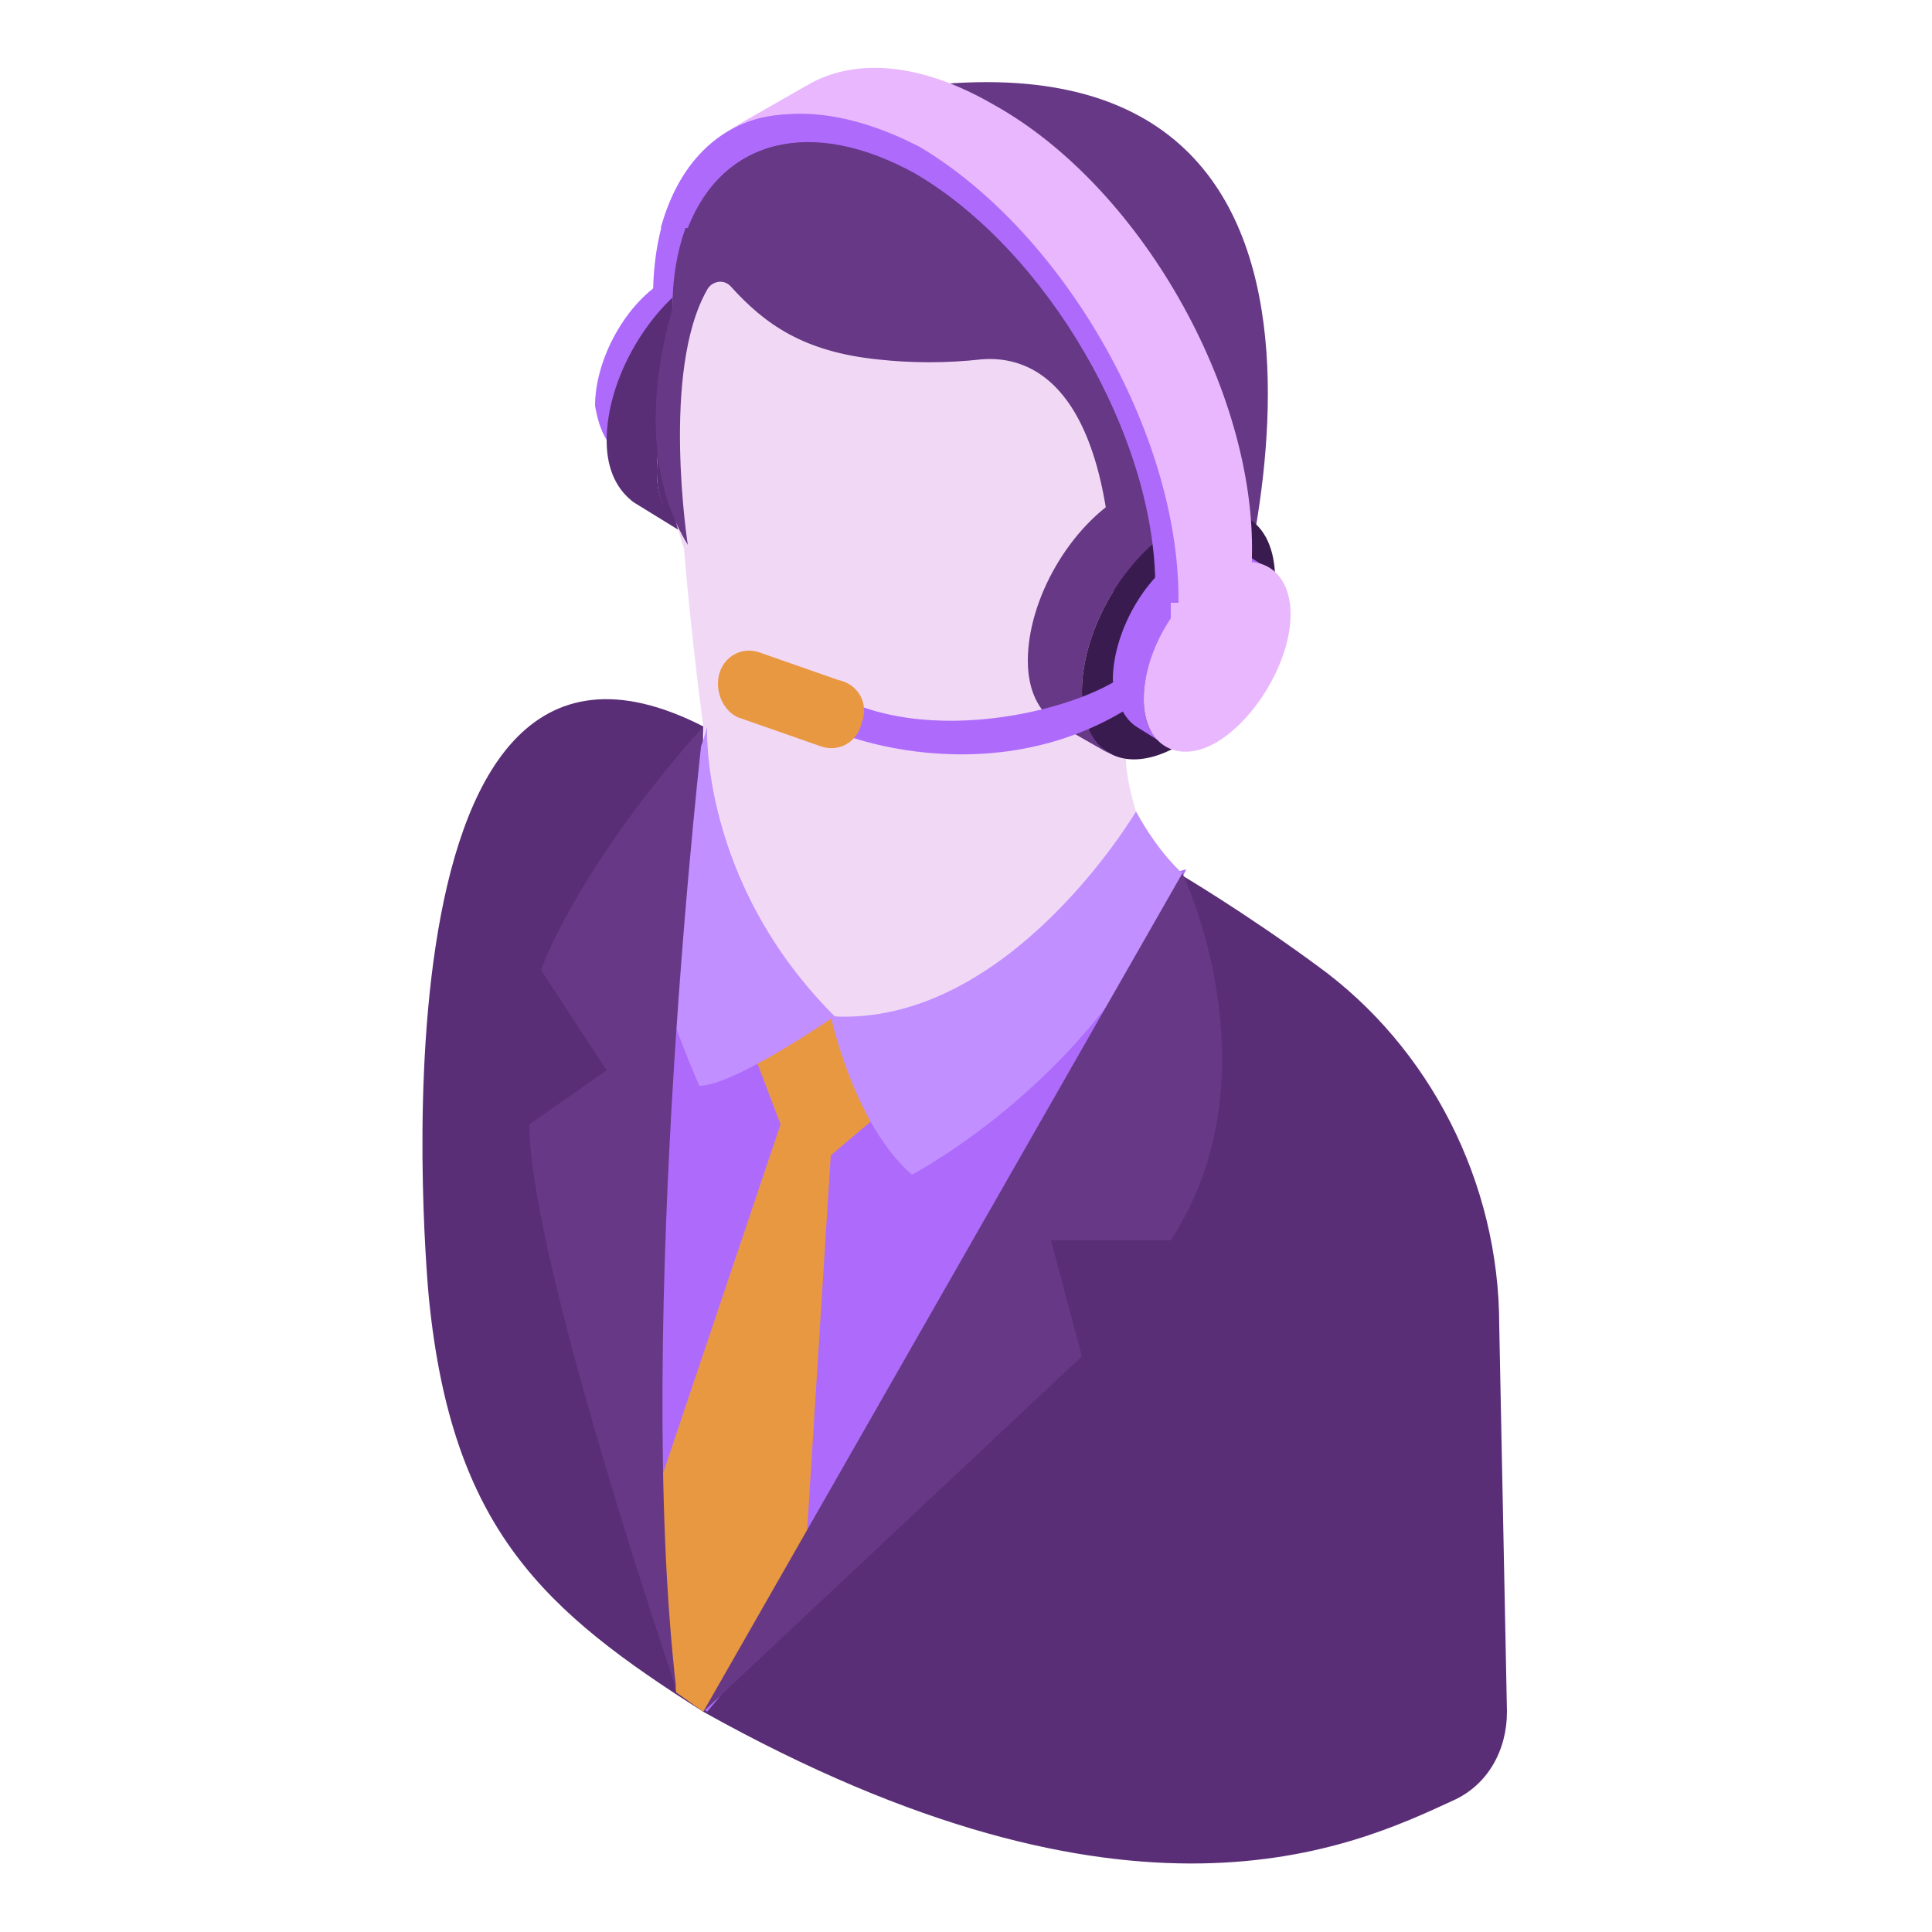 <?xml version="1.0" encoding="utf-8"?>
<!-- Generator: Adobe Illustrator 25.4.1, SVG Export Plug-In . SVG Version: 6.00 Build 0)  -->
<svg version="1.1" id="Layer_1" xmlns="http://www.w3.org/2000/svg" xmlns:xlink="http://www.w3.org/1999/xlink" x="0px" y="0px"
	 viewBox="0 0 50 50" style="enable-background:new 0 0 50 50;" xml:space="preserve">
<style type="text/css">
	.st0{enable-background:new    ;}
	.st1{fill:#AE6BFB;}
	.st2{fill:#5A2E77;}
	.st3{fill:#3A1B4F;}
	.st4{fill:#663885;}
	.st5{fill:#E29AFD;}
	.st6{fill:#F1D9F6;}
	.st7{fill:#E9B7FD;}
	.st8{fill:#E99842;}
	.st9{fill:#C18FFF;}
</style>
<g>
	<g>
		<g>
			<g>
				<g>
					<g class="st0">
						<g>
							<path class="st1" d="M16.9,8.7l0.4-0.8l0.2,0.1c0-3.7,2.4-5.3,5.5-3.9V3.5c-3.4-1.6-6.1,0.2-6.1,4.2L16.9,8.7z"/>
						</g>
						<g>
							<g>
								<g>
									<g class="st0">
										<path class="st1" d="M19.2,7.5c-0.3-0.2-0.8-0.2-1.3,0.1c-1,0.6-1.9,2.1-1.9,3.3c0,0.6,0.2,1,0.6,1.2l-0.6-0.4
											c-0.3-0.2-0.5-0.6-0.6-1.2c0-1.2,0.8-2.7,1.9-3.3c0.5-0.3,1-0.3,1.3-0.1L19.2,7.5z"/>
									</g>
								</g>
							</g>
						</g>
						<path class="st2" d="M21.3,7.7c-0.5-0.3-1.1-0.2-1.8,0.2c-1.4,0.8-2.5,2.7-2.5,4.3c0,0.8,0.3,1.3,0.7,1.6L16.4,13
							c-0.4-0.3-0.7-0.8-0.7-1.6c0-1.6,1.1-3.5,2.5-4.3c0.7-0.4,1.3-0.4,1.8-0.2L21.3,7.7z"/>
						<g>
							<path class="st2" d="M17,12.2c0,1.6,1.1,2.2,2.5,1.4c1.4-0.8,2.5-2.7,2.5-4.3c0-1.6-1.1-2.2-2.5-1.4
								C18.2,8.7,17,10.6,17,12.2z"/>
						</g>
						<g>
							<path class="st3" d="M17.9,11.8c0,1.1,0.8,1.5,1.7,1c1-0.6,1.7-1.9,1.7-3c0-1.1-0.8-1.5-1.7-1C18.6,9.3,17.9,10.7,17.9,11.8z
								"/>
						</g>
						<g>
							<path class="st4" d="M18.1,12.5c0.3,0.5,0.9,0.6,1.6,0.2c1-0.6,1.7-1.9,1.7-3c0-0.5-0.2-0.9-0.4-1.1c0.1,0.2,0.2,0.5,0.2,0.8
								c0,1.1-0.8,2.4-1.7,3C18.8,12.8,18.4,12.8,18.1,12.5z"/>
						</g>
					</g>
				</g>
			</g>
			<g>
				<path class="st5" d="M19.2,4.1c-1.1,0.6-1.8,2-1.8,4l0,1l2.1-1.2l0-1c0-2,0.7-3.3,1.8-4L19.2,4.1z"/>
			</g>
			<g>
				<g>
					<g>
						<path class="st6" d="M17.4,8.4c0.5-3.2,9.8-3.3,11.4-0.7c1.9,3.1,0.3,12.5,0.8,10.3c0,0,0,0.1-0.1,0.2
							c-0.1,0.7-0.7,0.8-0.1,2.8l-4,7.3l-6.4-0.4c0,0-0.6-2.5-0.6-4.4c-0.7-0.6,0-2.4-0.2-4.7c0,0-0.3-2.2-0.5-4.6
							C17,12,16.9,10.8,17.4,8.4z"/>
					</g>
				</g>
				<path class="st4" d="M17.8,14.1c0,0-0.7-4.5,0.5-6.6c0.1-0.2,0.4-0.3,0.6-0.1c0.9,1,1.9,1.7,3.8,1.9c0.9,0.1,1.8,0.1,2.7,0
					c1.2-0.1,3.7,0.5,3.4,7.9l2.9-0.2c0,0,5.4-16.1-7.6-14.8c-3.7,0.4-4.5,1.3-5.5,2.3c-0.7,0.7-1.2,1.9-1.2,3.5
					C17.4,8.1,16.2,11.5,17.8,14.1z"/>
			</g>
		</g>
		<g>
			<g>
				<g>
					<g>
						<g>
							<g>
								<g>
									<g>
										<g>
											<g class="st0">
												<path class="st4" d="M32.3,13.4c-0.5-0.3-1.1-0.2-1.8,0.2c-1.4,0.8-2.5,2.7-2.5,4.3c0,0.8,0.3,1.3,0.7,1.6l-1.4-0.8
													c-0.4-0.3-0.7-0.8-0.7-1.6c0-1.6,1.1-3.5,2.5-4.3c0.7-0.4,1.3,1.9,1.8,2.2L32.3,13.4z"/>
												<g>
													<path class="st3" d="M28,17.9c0,1.6,1.1,2.2,2.5,1.4c1.4-0.8,2.5-2.7,2.5-4.3c0-1.6-1.1-2.2-2.5-1.4
														C29.1,14.4,28,16.3,28,17.9z"/>
												</g>
											</g>
										</g>
									</g>
									<g>
										<g>
											<g class="st0">
												<path class="st1" d="M32.8,14.7c-0.3-0.2-0.8-0.2-1.3,0.1c-1,0.6-1.9,2.1-1.9,3.3c0,0.6,0.2,1,0.6,1.2l-0.8-0.5
													c-0.3-0.2-0.5-0.6-0.6-1.2c0-1.2,0.8-2.7,1.9-3.3c0.5-0.3,1-0.3,1.3-0.1L32.8,14.7z"/>
											</g>
										</g>
									</g>
									<g>
										<path class="st7" d="M29.6,18.1c0,1.2,0.9,1.7,1.9,1.1c1-0.6,1.9-2.1,1.9-3.3c0-1.2-0.9-1.7-1.9-1.1
											C30.4,15.5,29.6,16.9,29.6,18.1z"/>
									</g>
								</g>
								<g>
									<g class="st0">
										<g>
											<path class="st7" d="M25.7,2.7c-1.9-1.1-3.6-1.2-4.8-0.5l-2.1,1.2c1.2-0.7,2.9-0.6,4.8,0.5c3.7,2.2,6.7,7.4,6.7,11.7
												l0,2.3l2.1-1.2l0-2.3C32.5,10.1,29.5,4.8,25.7,2.7z"/>
										</g>
									</g>
								</g>
							</g>
						</g>
					</g>
				</g>
			</g>
			<g>
				<path class="st1" d="M17.1,5.9h0.7C18.7,3.6,21,3,23.7,4.5c3.4,2,6.2,6.8,6.2,10.7l0,0.4h0.6l0-0.1c0-4.3-3-9.5-6.7-11.7
					C20.5,2.1,17.9,3,17.1,5.9z"/>
			</g>
		</g>
	</g>
	<g>
		<g>
			<path class="st2" d="M11.1,33.6c0.6,6,3,8.1,7.1,10.7c0,0,0,0,0,0c11.1,6.2,16.8,3.5,19.4,2.3c0.9-0.4,1.4-1.3,1.4-2.3l-0.2-10
				c0-3.7-1.8-7.2-4.7-9.3c-1.9-1.4-3.6-2.4-3.6-2.4c-3.3,0.7-5.5,6.1-9.4,5.1c-3.2-0.8-2.9-8.9-2.9-8.9
				C9.2,14.2,11.1,33.6,11.1,33.6z"/>
			<g>
				<g>
					<g>
						<g>
							<path class="st1" d="M17.6,43.7L17.6,43.7c0.4,0.4,0.7,0.6,0.7,0.6c3.8-4.4,12.4-21.8,12.4-21.8c-1,0.2-1.8,1.8-2.7,1.8
								c-3.5,3.7-6.4,2-6.4,2c-2.5-1.4-3.6-4.1-3.7-6.2c-0.1,0-0.2-0.1-0.3-0.1C14.3,34.8,17.6,43.7,17.6,43.7z"/>
						</g>
						<g>
							<polygon class="st8" points="24.1,27.7 21.5,29.9 20.8,41 18.2,44.3 17.5,43.8 16.8,39.2 20.2,29.1 18.5,24.6 							"/>
						</g>
						<g>
							<g>
								<g>
									<path class="st9" d="M16.6,22.2c-0.3,1.9,1.5,5.9,1.5,5.9c0.9,0,3.5-1.8,3.5-1.8c-3.5-3.5-3.3-7.5-3.3-7.5
										C17.9,20.5,16.8,20.3,16.6,22.2z"/>
									<path class="st9" d="M23.6,30.4c-1.5-1.3-2.1-4.1-2.1-4.1c4.6,0.3,7.9-5.3,7.9-5.3c0.6,1.1,1.2,1.6,1.2,1.6
										C28.6,27.8,23.6,30.4,23.6,30.4z"/>
								</g>
							</g>
						</g>
					</g>
					<g>
						<path class="st4" d="M30.6,22.6L18.2,44.3l9.8-9.2l-0.8-3h3.1C33.1,27.8,30.6,22.6,30.6,22.6z"/>
						<path class="st4" d="M15.7,27.7l-2,1.4c0,3.5,3.8,14.6,3.8,14.6c-1.1-9.5,0.7-24.9,0.7-24.9c-3.3,3.7-4.2,6.3-4.2,6.3
							L15.7,27.7z"/>
					</g>
				</g>
			</g>
		</g>
		<g>
			<path class="st1" d="M21.1,18.6c-0.2,0.2,4.4,2.2,8.3-0.4c-0.2-0.3,0-0.6-0.1-0.9c-1,1-5.4,2.2-8,0.5
				C21.2,18.1,21.2,18.3,21.1,18.6z"/>
			<path class="st8" d="M19.2,18.6l2,0.7c0.5,0.2,1-0.1,1.1-0.6c0.2-0.5-0.1-1-0.6-1.1l-2-0.7c-0.5-0.2-1,0.1-1.1,0.6
				C18.5,18,18.8,18.5,19.2,18.6z"/>
		</g>
	</g>
</g>
</svg>
